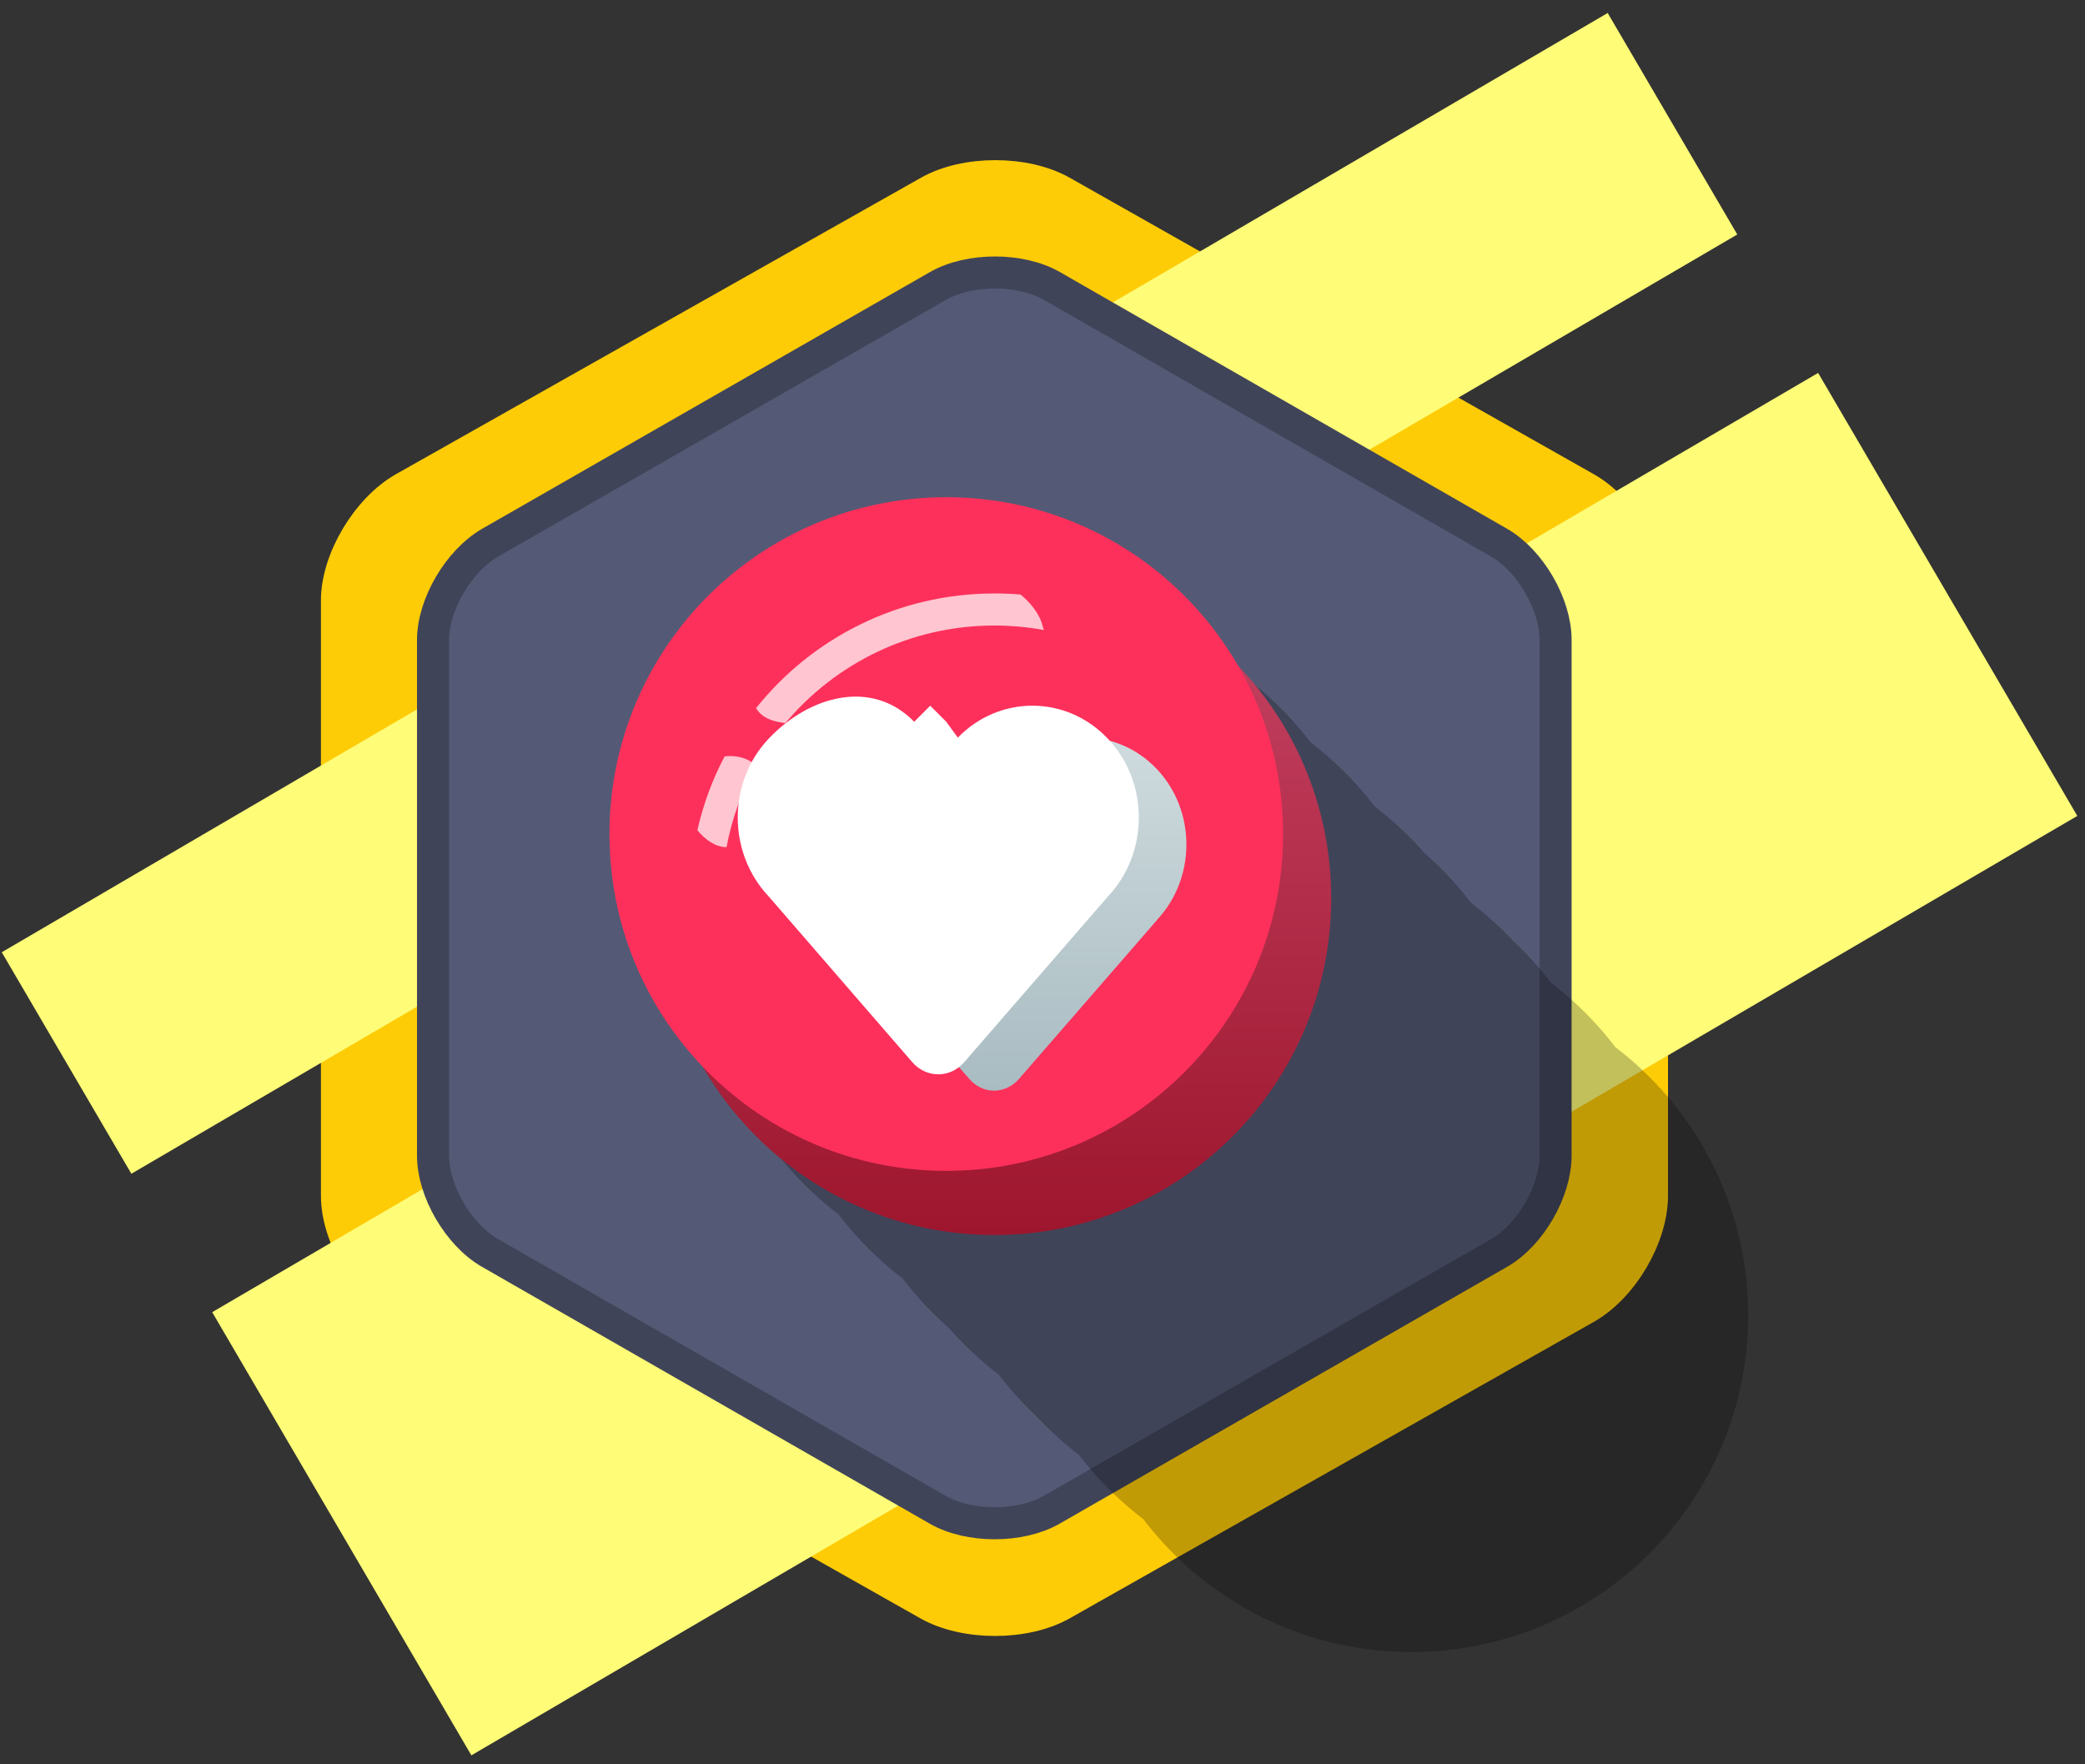 <svg width="130" height="110" viewBox="0 0 130 110" fill="none" xmlns="http://www.w3.org/2000/svg">
<rect x="0" y="0" width="130" height="110" fill="#333333" stroke="none"/>
<path d="M103 74.55C103 77.1 101.18 80.24 98.89 81.54L66.2 100.03C63.91 101.32 60.17 101.32 57.88 100.03L25.17 81.54C22.88 80.24 21.01 77.1 21.01 74.55V37.44C21.01 34.89 22.89 31.74 25.17 30.44L57.9 11.96C60.18 10.66 63.93 10.66 66.22 11.96L98.89 30.44C101.18 31.74 103 34.89 103 37.44V74.55Z" fill="#FECC06" stroke="#FECC06" stroke-width="2"/>
<path d="M0.11 59.37L100.24 0.81L108.32 14.62L8.19 73.18L0.11 59.37ZM13.23 81.81L113.36 23.25L129.52 50.87L29.39 109.44L13.23 81.81Z" fill="#FFFC77"/>
<path d="M96.99 72.05C96.99 74.26 95.43 76.99 93.48 78.11L65.57 94.13C63.61 95.25 60.42 95.25 58.47 94.13L30.54 78.11C28.59 76.99 27 74.26 27 72.05V39.9C27 37.69 28.6 34.97 30.55 33.84L58.48 17.83C60.44 16.71 63.63 16.71 65.59 17.83L93.48 33.84C95.43 34.97 96.99 37.69 96.99 39.9V72.05Z" fill="#545A75" stroke="#404459" stroke-width="2"/>
<path opacity="0.239" d="M73 46C84.6 46 94 55.4 94 67C94 78.6 84.6 88 73 88C61.4 88 52 78.6 52 67C52 55.4 61.4 46 73 46ZM69 42C80.6 42 90 51.4 90 63C90 74.6 80.6 84 69 84C57.4 84 48 74.6 48 63C48 51.4 57.4 42 69 42ZM65 38C76.6 38 86 47.4 86 59C86 70.6 76.6 80 65 80C53.4 80 44 70.6 44 59C44 47.4 53.4 38 65 38ZM88 61C99.6 61 109 70.4 109 82C109 93.6 99.6 103 88 103C76.4 103 67 93.6 67 82C67 70.4 76.4 61 88 61ZM84 57C95.6 57 105 66.4 105 78C105 89.6 95.6 99 84 99C72.4 99 63 89.6 63 78C63 66.4 72.4 57 84 57ZM80 53C91.6 53 101 62.4 101 74C101 85.6 91.6 95 80 95C68.4 95 59 85.6 59 74C59 62.4 68.4 53 80 53ZM75 48C86.6 48 96 57.4 96 69C96 80.6 86.6 90 75 90C63.4 90 54 80.6 54 69C54 57.4 63.4 48 75 48ZM79 52C90.6 52 100 61.4 100 73C100 84.6 90.6 94 79 94C67.4 94 58 84.6 58 73C58 61.4 67.4 52 79 52Z" fill="black"/>
<path d="M62 35C73.6 35 83 44.4 83 56C83 67.6 73.6 77 62 77C50.4 77 41 67.6 41 56C41 44.4 50.4 35 62 35Z" fill="url(#paint0_linear_651_4626)"/>
<path d="M59 31C70.6 31 80 40.4 80 52C80 63.6 70.6 73 59 73C47.4 73 38 63.6 38 52C38 40.4 47.4 31 59 31Z" fill="#FD305B"/>
<path opacity="0.8" fill-rule="evenodd" clip-rule="evenodd" d="M45.18 47.16C46.07 47.06 46.71 47.34 47.15 47.72C46.27 49.29 45.64 51 45.3 52.82C44.59 52.81 43.97 52.35 43.48 51.76C43.85 50.14 44.42 48.59 45.18 47.16ZM62 37C62.55 37 63.1 37.02 63.64 37.07C64.23 37.57 64.8 38.23 65 39C65.02 39.09 65.05 39.18 65.09 39.28C64.09 39.1 63.06 39 62 39C56.77 39 52.09 41.36 48.97 45.08C47.89 44.97 47.38 44.57 47.14 44.15C50.62 39.79 55.99 37 62 37Z" fill="#FFE9ED"/>
<path d="M72.13 57.36H72.14L63.54 67.26C63.13 67.73 62.57 68 61.98 68C61.38 68 60.83 67.73 60.42 67.25L51.82 57.36H51.83C49.37 54.75 49.37 50.53 51.85 47.93C54.32 45.34 58.33 45.33 60.81 47.88C60.81 47.88 60.81 47.88 60.82 47.89L61.98 48.91L63.15 47.88C65.64 45.33 69.64 45.34 72.11 47.93C74.59 50.53 74.59 54.75 72.13 57.36Z" fill="url(#paint1_linear_651_4626)"/>
<path d="M69.09 55.88L60.13 66.21C59.7 66.71 59.12 66.98 58.5 66.98C57.88 66.98 57.3 66.71 56.87 66.21L47.92 55.88C45.35 53.16 45.36 48.75 47.94 46.04C50.52 43.33 54.4 42.33 57 45L58 44L59 45L59.72 45.99C62.31 43.32 66.49 43.33 69.06 46.04C71.65 48.75 71.65 53.16 69.09 55.88Z" fill="white"/>
<defs>
<linearGradient id="paint0_linear_651_4626" x1="62" y1="76.999" x2="62" y2="34.999" gradientUnits="userSpaceOnUse">
<stop stop-color="#9D162D"/>
<stop offset="1" stop-color="#C74566"/>
</linearGradient>
<linearGradient id="paint1_linear_651_4626" x1="61.98" y1="67.995" x2="61.98" y2="45.979" gradientUnits="userSpaceOnUse">
<stop stop-color="#A9BCC2"/>
<stop offset="1" stop-color="#CFDBDE"/>
</linearGradient>
</defs>
</svg>
